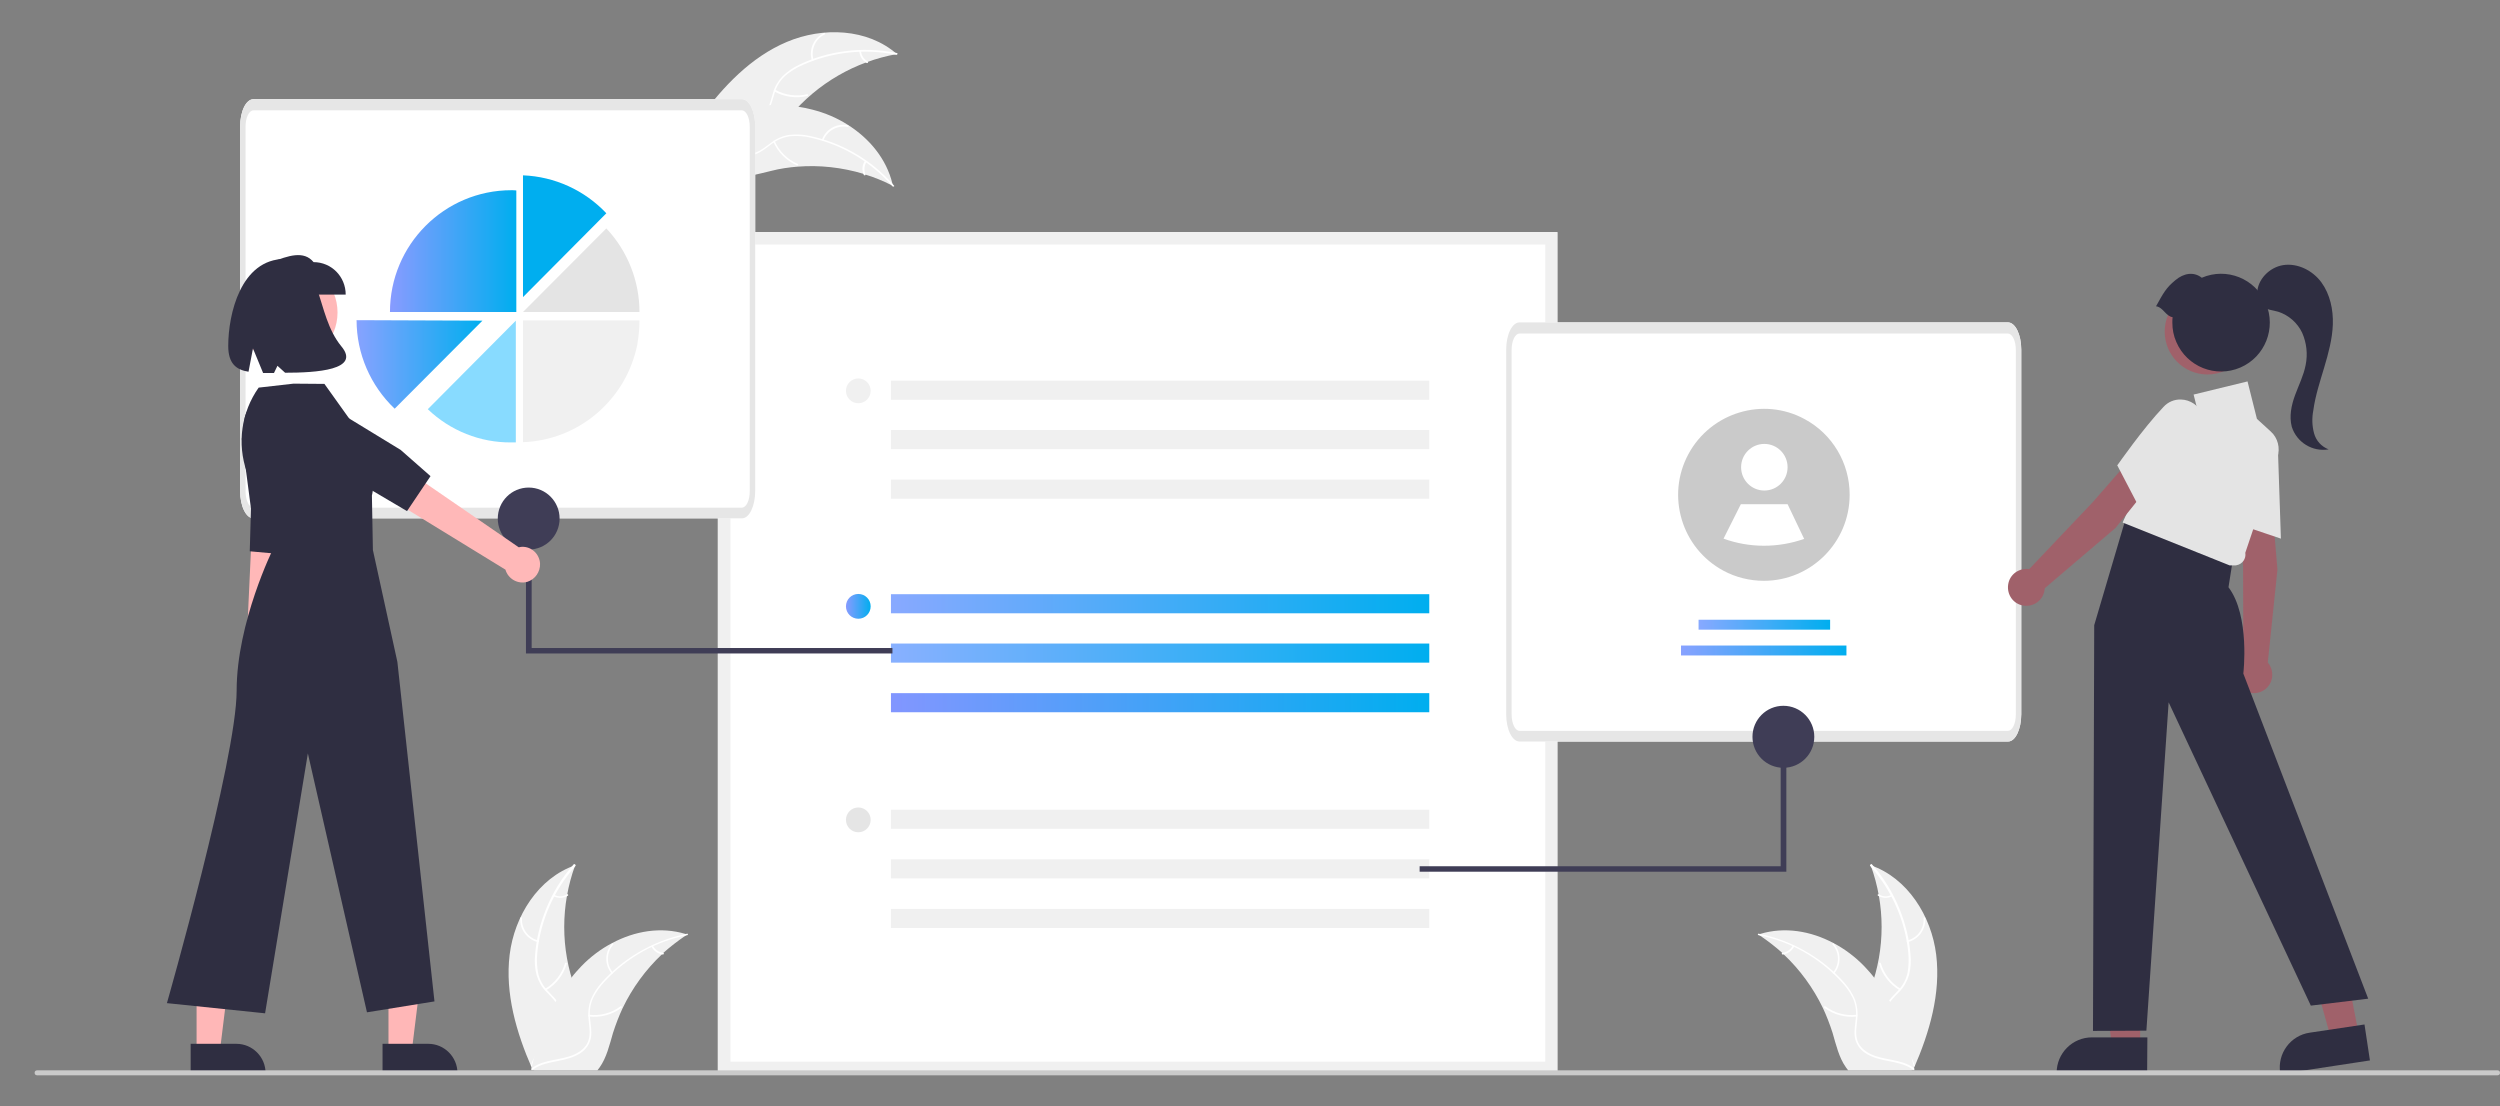 <svg width="825" height="365" viewBox="0 0 825 365" fill="none" xmlns="http://www.w3.org/2000/svg">
<rect x="0" y="0" width="825" height="365" fill="#808080" stroke="none"/>
<g clip-path="url(#clip0_6_2177)">
<path d="M259.659 13.831C271.491 8.839 286.261 9.33 295.972 17.841C282.262 20.296 269.777 27.498 260.801 38.219C257.374 42.392 253.946 47.385 248.724 48.367C245.46 49.021 242.032 47.876 239.176 46.075C236.402 44.275 234.117 41.738 231.832 39.283L231.016 38.955C238.605 28.562 247.826 18.823 259.659 13.831Z" fill="#F0F0F0"/>
<path d="M295.809 18.086C285.445 15.958 274.592 17.104 264.882 21.442C262.76 22.342 260.801 23.569 259.088 25.042C257.456 26.597 256.232 28.48 255.66 30.607C255.008 32.572 254.6 34.699 253.539 36.5C252.396 38.382 250.438 39.61 248.316 39.937C245.705 40.428 243.012 39.937 240.401 39.446C237.545 38.791 234.525 38.137 231.669 38.873C231.343 38.955 231.18 38.382 231.588 38.3C236.647 37.073 241.543 39.855 246.684 39.61C249.051 39.528 251.417 38.628 252.804 36.663C254.028 34.945 254.436 32.735 255.089 30.689C255.66 28.561 256.803 26.679 258.272 25.124C259.904 23.569 261.781 22.26 263.902 21.278C268.554 19.068 273.531 17.595 278.591 16.94C284.384 16.122 290.341 16.367 296.054 17.513C296.298 17.595 296.135 18.168 295.809 18.086Z" fill="white"/>
<path d="M267.901 19.887C266.84 16.286 268.553 12.521 271.899 10.884C272.226 10.721 272.47 11.212 272.144 11.376C269.043 12.849 267.493 16.45 268.472 19.723C268.553 20.05 268.064 20.214 267.901 19.887Z" fill="white"/>
<path d="M255.823 29.626C259.006 31.426 262.841 31.917 266.35 31.099C266.676 31.017 266.84 31.59 266.432 31.672C262.678 32.572 258.761 31.999 255.415 30.117C255.252 29.953 255.497 29.462 255.823 29.626Z" fill="white"/>
<path d="M284.14 16.859C284.221 18.332 285.119 19.559 286.343 20.296C286.669 20.46 286.343 20.951 286.016 20.787C284.629 20.051 283.732 18.578 283.568 17.023C283.568 16.859 283.65 16.695 283.813 16.695C283.976 16.613 284.058 16.695 284.14 16.859Z" fill="white"/>
<path d="M294.748 61.379C294.584 61.297 294.34 61.133 294.095 61.052C291.32 59.66 288.546 58.515 285.608 57.614C285.363 57.533 285.119 57.451 284.955 57.369C277.856 55.241 270.512 54.423 263.167 54.996C260.23 55.241 257.374 55.65 254.518 56.387C250.601 57.287 246.357 58.678 242.44 58.269C242.032 58.269 241.624 58.187 241.216 58.105L230.771 39.937C230.771 39.855 230.771 39.855 230.771 39.774L230.282 39.037C230.445 38.955 230.608 38.955 230.69 38.873C230.771 38.873 230.853 38.792 230.935 38.792C231.016 38.792 231.016 38.792 231.098 38.71C231.098 38.71 231.098 38.71 231.179 38.71C231.261 38.71 231.261 38.71 231.343 38.628C232.159 38.382 233.056 38.137 233.872 37.891C240.319 36.009 247.01 34.945 253.702 34.7C253.865 34.7 254.11 34.7 254.273 34.7C257.292 34.618 260.311 34.782 263.249 35.191C264.881 35.436 266.513 35.764 268.064 36.173C272.225 37.237 276.142 38.873 279.733 41.165C286.914 45.666 292.544 52.459 294.503 60.642C294.666 60.97 294.748 61.215 294.748 61.379Z" fill="#F0F0F0"/>
<path d="M294.503 61.461C287.485 53.441 278.183 47.876 267.819 45.502C265.616 44.929 263.331 44.766 261.046 44.929C258.843 45.175 256.721 45.993 254.926 47.303C253.212 48.53 251.662 49.922 249.703 50.74C247.663 51.477 245.379 51.395 243.502 50.331C241.054 49.103 239.258 47.139 237.545 45.175C235.586 42.965 233.628 40.592 230.935 39.446C230.608 39.283 230.853 38.792 231.18 38.955C235.994 41.001 238.198 46.239 242.441 49.103C244.399 50.413 246.766 51.231 249.132 50.413C251.172 49.758 252.804 48.285 254.518 47.057C256.232 45.748 258.272 44.848 260.393 44.52C262.678 44.275 264.963 44.357 267.166 44.848C272.226 45.912 277.04 47.712 281.528 50.249C286.669 53.113 291.239 56.878 295.074 61.297C295.238 61.461 294.748 61.788 294.503 61.461Z" fill="white"/>
<path d="M271.246 46.075C272.552 42.556 276.224 40.592 279.814 41.328C280.141 41.41 280.059 41.983 279.733 41.901C276.306 41.247 272.96 43.129 271.736 46.321C271.573 46.648 271.083 46.403 271.246 46.075Z" fill="white"/>
<path d="M255.66 46.566C257.129 49.921 259.822 52.622 263.249 54.095C263.576 54.259 263.331 54.75 263.005 54.586C259.496 53.031 256.721 50.249 255.171 46.73C255.008 46.484 255.579 46.239 255.66 46.566Z" fill="white"/>
<path d="M285.935 53.44C285.2 54.668 285.037 56.223 285.608 57.532C285.772 57.86 285.2 58.023 285.037 57.696C284.384 56.223 284.466 54.586 285.364 53.195C285.445 53.031 285.608 53.031 285.772 53.031C285.935 53.195 286.016 53.359 285.935 53.44Z" fill="white"/>
<path d="M706.269 345.441H696.966L692.56 309.595H706.269V345.441Z" fill="#A0616A"/>
<path d="M708.553 354.443H678.687V354.033C678.687 347.568 683.91 342.331 690.356 342.331H708.635L708.553 354.443Z" fill="#2F2E41"/>
<path d="M778.405 341.431L769.265 342.822L759.555 308.04L771.55 305.913L778.405 341.431Z" fill="#A0616A"/>
<path d="M782.077 349.942L752.537 354.443L752.456 354.034C751.476 347.65 755.883 341.676 762.248 340.776L780.282 338.075L782.077 349.942Z" fill="#2F2E41"/>
<path d="M513.932 354.443H236.892V76.601H513.932V354.443Z" fill="white"/>
<path d="M513.932 354.443H236.892V76.601H513.932V354.443ZM241.053 350.351H509.933V80.693H241.053V350.351Z" fill="#F0F0F0"/>
<path d="M471.662 196.085H294.013V202.387H471.662V196.085Z" fill="url(#paint0_linear_6_2177)"/>
<path d="M471.662 212.371H294.013V218.673H471.662V212.371Z" fill="url(#paint1_linear_6_2177)"/>
<path d="M471.662 228.739H294.013V235.04H471.662V228.739Z" fill="url(#paint2_linear_6_2177)"/>
<path d="M283.242 204.187C285.495 204.187 287.322 202.355 287.322 200.095C287.322 197.835 285.495 196.003 283.242 196.003C280.988 196.003 279.162 197.835 279.162 200.095C279.162 202.355 280.988 204.187 283.242 204.187Z" fill="url(#paint3_linear_6_2177)"/>
<path d="M471.662 125.622H294.013V131.924H471.662V125.622Z" fill="#F0F0F0"/>
<path d="M471.662 141.908H294.013V148.21H471.662V141.908Z" fill="#F0F0F0"/>
<path d="M471.662 158.276H294.013V164.577H471.662V158.276Z" fill="#F0F0F0"/>
<path d="M283.242 133.07C285.495 133.07 287.322 131.238 287.322 128.978C287.322 126.718 285.495 124.886 283.242 124.886C280.988 124.886 279.162 126.718 279.162 128.978C279.162 131.238 280.988 133.07 283.242 133.07Z" fill="#F0F0F0"/>
<path d="M471.662 267.203H294.013V273.505H471.662V267.203Z" fill="#F0F0F0"/>
<path d="M471.662 283.571H294.013V289.872H471.662V283.571Z" fill="#F0F0F0"/>
<path d="M471.662 299.938H294.013V306.24H471.662V299.938Z" fill="#F0F0F0"/>
<path d="M283.242 274.65C285.495 274.65 287.322 272.818 287.322 270.558C287.322 268.298 285.495 266.466 283.242 266.466C280.988 266.466 279.162 268.298 279.162 270.558C279.162 272.818 280.988 274.65 283.242 274.65Z" fill="#E5E5E5"/>
<path d="M662.693 244.697H501.447C498.999 244.697 497.04 240.687 497.04 235.695V115.392C497.04 110.4 498.999 106.39 501.447 106.39H662.611C665.059 106.39 667.018 110.4 667.018 115.392V235.695C667.018 240.687 665.059 244.697 662.693 244.697Z" fill="white"/>
<path d="M662.693 244.697H501.447C498.999 244.697 497.04 240.687 497.04 235.695V115.392C497.04 110.4 498.999 106.39 501.447 106.39H662.611C665.059 106.39 667.018 110.4 667.018 115.392V235.695C667.018 240.687 665.059 244.697 662.693 244.697ZM501.447 110.073C499.978 110.073 498.835 112.446 498.835 115.474V235.777C498.835 238.723 499.978 241.178 501.447 241.178H662.611C664.08 241.178 665.223 238.805 665.223 235.777V115.474C665.223 112.528 664.08 110.073 662.611 110.073H501.447Z" fill="#E6E6E6"/>
<path d="M603.939 204.515H560.527V207.788H603.939V204.515Z" fill="url(#paint4_linear_6_2177)"/>
<path d="M609.325 213.026H554.733V216.299H609.325V213.026Z" fill="url(#paint5_linear_6_2177)"/>
<path d="M610.386 163.268C610.386 178.981 597.656 191.666 582.07 191.666C577.418 191.666 572.767 190.52 568.687 188.311C554.896 180.863 549.755 163.595 557.181 149.847C564.607 136.098 581.825 130.86 595.534 138.307C604.674 143.218 610.386 152.793 610.386 163.268Z" fill="#CACACA"/>
<path d="M582.233 161.877C586.47 161.877 589.904 158.433 589.904 154.184C589.904 149.935 586.47 146.491 582.233 146.491C577.997 146.491 574.562 149.935 574.562 154.184C574.562 158.433 577.997 161.877 582.233 161.877Z" fill="white"/>
<path d="M595.371 177.835C586.721 180.863 577.337 180.863 568.769 177.753L574.481 166.378H589.904L595.371 177.835Z" fill="white"/>
<path d="M468.479 287.663H589.496V234.549H587.619V285.862H468.479V287.663Z" fill="#3F3D56"/>
<path d="M588.516 253.372C594.15 253.372 598.717 248.792 598.717 243.142C598.717 237.493 594.15 232.913 588.516 232.913C582.883 232.913 578.316 237.493 578.316 243.142C578.316 248.792 582.883 253.372 588.516 253.372Z" fill="#3F3D56"/>
<path d="M244.889 171.043H83.642C81.194 171.043 79.236 167.032 79.236 162.04V41.738C79.236 36.745 81.194 32.735 83.642 32.735H244.807C247.255 32.735 249.214 36.745 249.214 41.738V162.04C249.214 167.032 247.255 171.043 244.889 171.043Z" fill="white"/>
<path d="M244.889 171.043H83.642C81.194 171.043 79.236 167.032 79.236 162.04V41.738C79.236 36.745 81.194 32.735 83.642 32.735H244.807C247.255 32.735 249.214 36.745 249.214 41.738V162.04C249.214 167.032 247.255 171.043 244.889 171.043ZM83.642 36.418C82.174 36.418 81.031 38.791 81.031 41.819V162.122C81.031 165.068 82.174 167.523 83.642 167.523H244.807C246.276 167.523 247.418 165.15 247.418 162.122V41.819C247.418 38.873 246.276 36.418 244.807 36.418H83.642Z" fill="#E6E6E6"/>
<path d="M200.089 70.381C192.908 62.77 183.034 58.269 172.589 57.86V98.043L200.089 70.381Z" fill="#00AEEF"/>
<path d="M200.089 75.374L172.589 102.953H211.024C211.024 92.723 207.107 82.821 200.089 75.374Z" fill="#E4E4E4"/>
<path d="M211.024 105.817C211.024 108.354 210.779 110.809 210.371 113.264C210.371 113.428 210.289 113.674 210.289 113.837C209.392 118.093 207.841 122.267 205.638 126.031C205.556 126.195 205.393 126.441 205.311 126.604C203.108 130.205 200.415 133.397 197.233 136.179C197.07 136.343 196.906 136.425 196.743 136.588C189.97 142.317 181.484 145.591 172.589 145.918V105.735H211.024V105.817Z" fill="#F0F0F0"/>
<path d="M168.672 146C169.243 146 169.733 146 170.222 146V105.817L141.172 135.034C148.598 142.154 158.472 146.082 168.672 146Z" fill="#88DBFF"/>
<path d="M168.754 62.77C146.64 62.77 128.687 80.775 128.687 102.953H170.386V62.852C169.815 62.77 169.243 62.77 168.754 62.77Z" fill="url(#paint6_linear_6_2177)"/>
<path d="M159.206 105.817L150.801 114.247L150.556 114.492L143.212 121.858L142.967 122.103L135.052 130.042L134.807 130.287L130.237 134.87C122.24 127.259 117.67 116.702 117.67 105.654L159.206 105.817Z" fill="url(#paint7_linear_6_2177)"/>
<path d="M294.503 215.644H173.568V162.531H175.445V213.844H294.503V215.644Z" fill="#3F3D56"/>
<path d="M174.466 181.354C180.099 181.354 184.666 176.774 184.666 171.124C184.666 165.475 180.099 160.895 174.466 160.895C168.832 160.895 164.266 165.475 164.266 171.124C164.266 176.774 168.832 181.354 174.466 181.354Z" fill="#3F3D56"/>
<path d="M749.844 167.687L739.562 170.388L740.215 187.165L740.297 217.609C737.522 219.491 736.87 223.337 738.746 226.12C740.623 228.902 744.459 229.557 747.233 227.675C750.008 225.792 750.66 221.946 748.783 219.163C748.62 219 748.539 218.836 748.375 218.591L751.558 187.983L749.844 167.687Z" fill="#A0616A"/>
<path d="M752.7 177.754L737.685 172.68V172.434C737.685 172.27 735.482 158.031 735.482 148.21C735.401 146 736.298 143.872 738.012 142.399C740.297 140.272 743.642 139.781 746.498 141.008C749.518 142.236 751.558 145.182 751.721 148.537L752.7 177.754Z" fill="#E4E4E4"/>
<path d="M724.711 176.362L701.699 170.388L691.091 206.315L690.683 340.203L708.309 340.121L715.653 231.767L762.574 331.855L781.506 329.564L740.297 222.273C740.297 222.273 742.582 203.287 735.401 193.794L736.951 183.973L724.711 176.362Z" fill="#2F2E41"/>
<path d="M737.522 186.592H735.808L700.475 172.434L717.366 134.624L725.363 136.097L723.894 130.205L741.684 125.868L744.785 138.225L749.354 142.399C751.721 144.527 752.537 147.882 751.558 150.91L740.949 182.418C741.276 184.382 739.97 186.183 738.093 186.51C737.93 186.592 737.685 186.592 737.522 186.592Z" fill="#E4E4E4"/>
<path d="M710.92 158.276L701.617 153.12L690.601 165.723L669.629 187.82C666.283 187.329 663.183 189.538 662.693 192.894C662.203 196.249 664.407 199.359 667.752 199.85C671.098 200.341 674.199 198.131 674.689 194.776C674.689 194.53 674.77 194.367 674.77 194.121L698.108 174.234L710.92 158.276Z" fill="#A0616A"/>
<path d="M706.024 167.605L698.68 153.529L698.843 153.366C698.925 153.284 707.166 141.417 713.939 134.297C715.408 132.66 717.53 131.76 719.733 131.842C722.834 131.924 725.608 133.806 726.833 136.752C728.138 139.78 727.649 143.299 725.445 145.755L706.024 167.605Z" fill="#E4E4E4"/>
<path d="M728.464 123.576C736.261 123.576 742.582 117.238 742.582 109.418C742.582 101.599 736.261 95.26 728.464 95.26C720.668 95.26 714.347 101.599 714.347 109.418C714.347 117.238 720.668 123.576 728.464 123.576Z" fill="#A0616A"/>
<path d="M711.491 101.07C713.858 96.815 714.755 95.014 717.856 92.477C720.549 90.186 723.895 89.531 726.588 91.659C734.748 88.14 744.214 91.905 747.723 100.088C751.232 108.272 747.478 117.766 739.318 121.285C731.157 124.804 721.691 121.039 718.183 112.855C717.285 110.809 716.877 108.681 716.877 106.472C716.877 105.899 716.877 105.244 716.959 104.671C714.674 104.344 713.858 101.398 711.491 101.07Z" fill="#2F2E41"/>
<path d="M87.804 224.729C90.334 223.255 91.15 219.982 89.599 217.445C89.436 217.199 89.273 216.954 89.028 216.708L95.883 147.391L84.377 148.128L81.194 216.381C79.073 218.427 79.073 221.864 81.194 223.91C82.99 225.711 85.682 226.038 87.804 224.729Z" fill="#FFB8B8"/>
<path d="M79.807 144.854L82.826 167.851L82.418 181.927L95.067 183.073L97.596 171.37L98.984 140.353C99.228 135.525 95.638 131.269 90.823 130.778C85.846 130.205 81.276 133.724 80.623 138.716L79.807 144.854Z" fill="#2F2E41"/>
<path d="M128.197 346.995H135.868L139.54 317.288H128.197V346.995Z" fill="#FFB7B7"/>
<path d="M126.239 344.458H141.335C146.639 344.458 150.964 348.796 150.964 354.115V354.443H126.239V344.458Z" fill="#2F2E41"/>
<path d="M64.874 346.995H72.545L76.217 317.288H64.874V346.995Z" fill="#FFB7B7"/>
<path d="M62.916 344.458H78.012C83.316 344.458 87.641 348.796 87.641 354.115V354.443H62.916V344.458Z" fill="#2F2E41"/>
<path d="M94.74 119.812C103.934 119.812 111.387 112.337 111.387 103.116C111.387 93.896 103.934 86.421 94.74 86.421C85.546 86.421 78.093 93.896 78.093 103.116C78.093 112.337 85.546 119.812 94.74 119.812Z" fill="#FFB8B8"/>
<path d="M96.862 126.604L85.356 127.914C79.644 136.016 78.175 146.328 81.439 155.739L90.171 181.027C90.171 181.027 78.093 205.333 78.093 227.921C78.093 250.508 55.081 331.037 55.081 331.037L87.478 334.393L101.595 248.626L121.098 334.065L143.375 330.464L131.135 218.427L123.056 181.518L122.73 163.514C122.73 163.514 126.157 150.01 117.589 141.417L107.062 126.686L96.862 126.604Z" fill="#2F2E41"/>
<path d="M178.22 186.019C178.056 182.827 175.364 180.29 172.181 180.454C171.855 180.454 171.528 180.536 171.202 180.618L108.45 137.489L103.146 148.946L166.795 187.983C167.693 191.093 170.957 192.893 174.058 191.993C176.588 191.175 178.301 188.72 178.22 186.019Z" fill="#FFB8B8"/>
<path d="M97.433 151.647L121.016 160.813L134.317 168.669L142.07 157.13L132.196 148.455L103.227 130.778C98.657 127.996 92.782 129.223 89.762 133.561C86.58 138.062 87.559 144.363 92.047 147.637L97.433 151.647Z" fill="#2F2E41"/>
<path d="M114.08 97.224H89.681V86.503C95.067 84.376 100.289 82.575 103.472 86.503C109.347 86.503 114.08 91.25 114.08 97.224Z" fill="#2F2E41"/>
<path d="M94.006 85.439C79.399 85.521 75.319 103.771 75.319 114.165C75.319 119.975 77.93 122.021 82.01 122.676L83.479 114.983L86.825 123.085C87.967 123.085 89.191 123.085 90.415 123.085L91.558 120.712L94.087 123.003C104.369 123.003 119.221 122.103 112.611 114.246C103.88 103.607 106.736 85.357 94.006 85.439Z" fill="#2F2E41"/>
<path d="M763.635 142.972C762.982 140.517 762.901 137.98 763.39 135.443C764.043 130.614 765.594 125.95 766.981 121.285C768.368 116.62 769.674 111.873 769.837 107.045C770 102.216 768.939 97.142 766.083 93.214C763.227 89.286 758.249 86.749 753.435 87.486C748.865 88.222 744.867 92.314 744.867 96.897C744.051 98.37 745.111 100.416 746.58 101.316C748.131 102.216 750.089 102.38 751.803 102.871C755.312 104.017 758.168 106.554 759.718 109.827C761.187 113.183 761.595 116.866 760.861 120.466C760.208 123.904 758.576 127.095 757.352 130.451C756.128 133.806 755.393 137.407 756.291 140.844C757.923 146 763.145 149.192 768.45 148.292C766.083 147.391 764.288 145.427 763.635 142.972Z" fill="#2F2E41"/>
<path d="M824.184 354.852H12.24C11.751 354.852 11.424 354.525 11.424 354.034C11.424 353.543 11.751 353.215 12.24 353.215H824.184C824.674 353.215 825 353.543 825 354.034C825 354.525 824.674 354.852 824.184 354.852Z" fill="#CACACA"/>
<path d="M638.947 315.078C637.396 302.312 629.481 289.708 617.322 285.535C622.137 298.711 622.137 313.114 617.322 326.208C615.445 331.282 612.834 336.684 614.629 341.84C615.69 345.031 618.383 347.405 621.402 348.96C624.421 350.514 627.686 351.169 630.95 351.906L631.602 352.479C636.743 340.694 640.497 327.845 638.947 315.078Z" fill="#F0F0F0"/>
<path d="M617.159 285.78C624.258 293.719 628.665 303.703 629.725 314.26C629.97 316.552 629.889 318.843 629.481 321.053C628.991 323.262 627.93 325.226 626.38 326.863C624.992 328.418 623.36 329.809 622.381 331.692C621.402 333.656 621.239 335.865 621.973 337.911C622.871 340.448 624.584 342.494 626.38 344.458C628.338 346.668 630.46 348.878 631.276 351.742C631.357 352.069 631.929 351.906 631.847 351.578C630.378 346.504 625.482 343.64 623.197 339.139C622.136 337.011 621.647 334.556 622.708 332.346C623.605 330.382 625.237 328.909 626.706 327.354C628.257 325.799 629.317 323.917 629.97 321.789C630.541 319.58 630.705 317.288 630.46 314.997C630.052 309.841 628.828 304.849 626.869 300.02C624.666 294.537 621.565 289.545 617.648 285.125C617.322 285.125 616.914 285.535 617.159 285.78Z" fill="white"/>
<path d="M629.562 310.905C633.153 310.004 635.601 306.649 635.356 302.966C635.356 302.639 634.785 302.639 634.785 302.966C635.03 306.403 632.745 309.595 629.399 310.332C629.073 310.414 629.236 310.986 629.562 310.905Z" fill="white"/>
<path d="M627.196 326.29C624.013 324.408 621.728 321.38 620.668 317.861C620.586 317.534 620.015 317.697 620.096 318.025C621.157 321.707 623.605 324.817 626.869 326.781C627.277 326.945 627.522 326.454 627.196 326.29Z" fill="white"/>
<path d="M624.095 295.356C622.789 296.01 621.239 295.928 620.015 295.11C619.688 294.946 619.443 295.437 619.77 295.601C621.157 296.42 622.789 296.501 624.258 295.847C624.421 295.765 624.503 295.601 624.421 295.519C624.34 295.356 624.176 295.274 624.095 295.356Z" fill="white"/>
<path d="M580.274 308.368C580.438 308.531 580.682 308.613 580.846 308.777C583.375 310.496 585.823 312.378 588.108 314.424C588.271 314.588 588.435 314.751 588.598 314.915C593.984 319.989 598.39 326.045 601.573 332.674C602.797 335.293 603.858 338.075 604.755 340.858C605.898 344.786 606.877 349.042 609.162 352.233C609.406 352.561 609.651 352.888 609.896 353.215H630.786C630.868 353.215 630.868 353.133 630.95 353.133H631.766C631.766 352.97 631.684 352.806 631.684 352.724C631.684 352.642 631.602 352.561 631.602 352.479C631.602 352.397 631.602 352.397 631.602 352.315C631.602 352.315 631.602 352.315 631.602 352.233C631.602 352.151 631.602 352.151 631.602 352.07C631.358 351.251 631.194 350.351 630.95 349.533C629.317 342.986 626.951 336.684 623.769 330.71C623.687 330.546 623.605 330.382 623.442 330.137C621.973 327.518 620.341 324.981 618.464 322.608C617.485 321.298 616.343 320.071 615.2 318.843C612.263 315.815 608.835 313.196 605.082 311.232C597.574 307.222 588.924 305.749 580.846 308.204C580.682 308.286 580.519 308.286 580.274 308.368Z" fill="#F0F0F0"/>
<path d="M580.356 308.613C590.801 310.659 600.267 315.979 607.53 323.835C609.08 325.472 610.468 327.354 611.447 329.4C612.344 331.446 612.671 333.656 612.426 335.947C612.263 337.993 611.773 340.121 612.1 342.249C612.426 344.377 613.732 346.341 615.527 347.487C617.73 348.96 620.423 349.614 622.953 350.105C625.809 350.678 628.828 351.169 631.276 352.97C631.603 353.215 631.929 352.724 631.603 352.479C627.441 349.369 621.81 350.024 617.241 347.814C615.119 346.75 613.242 345.113 612.752 342.658C612.263 340.53 612.752 338.403 612.916 336.275C613.16 334.147 612.916 331.937 612.181 329.891C611.284 327.764 610.06 325.881 608.509 324.163C605.082 320.316 601.083 317.043 596.677 314.424C591.617 311.396 586.15 309.268 580.356 308.122C580.03 308.04 579.948 308.613 580.356 308.613Z" fill="white"/>
<path d="M605.326 321.216C607.693 318.352 607.611 314.178 605.163 311.396C604.918 311.15 604.51 311.477 604.755 311.723C607.04 314.342 607.122 318.188 604.918 320.889C604.592 321.134 605.082 321.462 605.326 321.216Z" fill="white"/>
<path d="M612.671 334.884C608.999 335.293 605.327 334.311 602.389 332.101C602.062 331.856 601.736 332.347 602.062 332.592C605.163 334.884 608.999 335.866 612.752 335.456C613.079 335.456 612.997 334.884 612.671 334.884Z" fill="white"/>
<path d="M591.535 312.132C590.883 313.442 589.577 314.26 588.19 314.424C587.863 314.424 587.945 314.997 588.271 314.997C589.822 314.833 591.291 313.851 592.025 312.46C592.107 312.296 592.107 312.132 591.943 312.05C591.78 311.968 591.617 311.969 591.535 312.132Z" fill="white"/>
<path d="M168.182 315.078C169.733 302.312 177.648 289.708 189.807 285.535C184.992 298.711 184.992 313.114 189.807 326.208C191.684 331.282 194.295 336.684 192.5 341.84C191.439 345.031 188.746 347.405 185.727 348.96C182.708 350.514 179.443 351.169 176.179 351.906L175.527 352.479C170.386 340.694 166.632 327.845 168.182 315.078Z" fill="#F0F0F0"/>
<path d="M189.889 285.78C182.789 293.719 178.383 303.703 177.322 314.26C177.077 316.552 177.159 318.843 177.567 321.053C178.056 323.262 179.117 325.226 180.668 326.863C182.055 328.418 183.687 329.809 184.666 331.692C185.645 333.656 185.809 335.865 185.074 337.911C184.177 340.448 182.463 342.494 180.668 344.458C178.709 346.668 176.588 348.878 175.772 351.742C175.69 352.069 175.119 351.906 175.2 351.578C176.669 346.504 181.565 343.64 183.85 339.139C184.911 337.011 185.401 334.556 184.34 332.346C183.442 330.382 181.81 328.909 180.341 327.354C178.791 325.799 177.73 323.917 177.077 321.789C176.506 319.58 176.343 317.288 176.588 314.997C176.996 309.841 178.22 304.849 180.178 300.02C182.381 294.537 185.482 289.545 189.399 285.125C189.807 285.125 190.134 285.535 189.889 285.78Z" fill="white"/>
<path d="M177.485 310.905C173.895 310.004 171.447 306.649 171.692 302.966C171.692 302.639 172.263 302.639 172.263 302.966C172.018 306.403 174.303 309.595 177.649 310.332C178.057 310.414 177.893 310.986 177.485 310.905Z" fill="white"/>
<path d="M179.933 326.29C183.115 324.408 185.4 321.38 186.461 317.861C186.543 317.534 187.114 317.697 187.032 318.025C185.972 321.707 183.523 324.817 180.259 326.781C179.851 326.945 179.607 326.454 179.933 326.29Z" fill="white"/>
<path d="M183.034 295.356C184.34 296.01 185.89 295.928 187.114 295.11C187.441 294.946 187.686 295.437 187.359 295.601C185.972 296.42 184.34 296.501 182.871 295.847C182.708 295.765 182.626 295.601 182.708 295.519C182.708 295.356 182.871 295.274 183.034 295.356Z" fill="white"/>
<path d="M226.773 308.368C226.61 308.531 226.365 308.613 226.202 308.777C223.672 310.496 221.224 312.378 218.939 314.424C218.776 314.588 218.613 314.751 218.449 314.915C213.064 319.989 208.657 326.045 205.475 332.674C204.251 335.293 203.19 338.075 202.292 340.858C201.15 344.786 200.17 349.042 197.886 352.233C197.641 352.561 197.396 352.888 197.151 353.215H176.261C176.179 353.215 176.179 353.133 176.098 353.133H175.282C175.282 352.97 175.363 352.806 175.363 352.724C175.363 352.642 175.445 352.561 175.445 352.479C175.445 352.397 175.445 352.397 175.445 352.315C175.445 352.315 175.445 352.315 175.445 352.233C175.445 352.151 175.445 352.151 175.445 352.07C175.69 351.251 175.853 350.351 176.098 349.533C177.73 342.986 180.096 336.684 183.279 330.71C183.36 330.546 183.442 330.382 183.605 330.137C185.074 327.518 186.706 324.981 188.583 322.608C189.562 321.298 190.705 320.071 191.847 318.843C194.785 315.815 198.212 313.196 201.966 311.232C209.473 307.222 218.123 305.749 226.202 308.204C226.365 308.286 226.61 308.286 226.773 308.368Z" fill="#F0F0F0"/>
<path d="M226.773 308.613C216.328 310.659 206.862 315.979 199.6 323.835C198.049 325.472 196.662 327.354 195.683 329.4C194.785 331.446 194.459 333.656 194.703 335.947C194.867 337.993 195.356 340.121 195.03 342.249C194.703 344.377 193.398 346.341 191.602 347.487C189.399 348.96 186.706 349.614 184.177 350.105C181.321 350.678 178.301 351.169 175.853 352.97C175.527 353.215 175.2 352.724 175.527 352.479C179.689 349.369 185.319 350.024 189.889 347.814C192.01 346.75 193.887 345.113 194.377 342.658C194.867 340.53 194.377 338.403 194.214 336.275C193.969 334.147 194.214 331.937 194.948 329.891C195.846 327.764 197.07 325.881 198.62 324.163C202.048 320.316 206.046 317.043 210.453 314.424C215.512 311.396 220.979 309.268 226.773 308.122C227.099 308.04 227.099 308.613 226.773 308.613Z" fill="white"/>
<path d="M201.803 321.216C199.436 318.352 199.518 314.178 201.966 311.396C202.211 311.15 202.619 311.477 202.374 311.723C200.089 314.342 200.007 318.188 202.211 320.889C202.455 321.134 202.047 321.462 201.803 321.216Z" fill="white"/>
<path d="M194.458 334.884C198.131 335.293 201.803 334.311 204.74 332.101C205.067 331.856 205.393 332.347 205.067 332.592C201.966 334.884 198.131 335.866 194.377 335.456C193.969 335.456 194.132 334.884 194.458 334.884Z" fill="white"/>
<path d="M215.512 312.132C216.165 313.442 217.47 314.26 218.858 314.424C219.184 314.424 219.102 314.997 218.776 314.997C217.226 314.833 215.757 313.851 215.022 312.46C214.941 312.296 214.941 312.132 215.104 312.05C215.267 311.968 215.43 311.969 215.512 312.132Z" fill="white"/>
</g>
<defs>
<linearGradient id="paint0_linear_6_2177" x1="294.052" y1="199.198" x2="471.721" y2="199.198" gradientUnits="userSpaceOnUse">
<stop stop-color="#88A9FF"/>
<stop offset="1" stop-color="#00AEEF"/>
</linearGradient>
<linearGradient id="paint1_linear_6_2177" x1="294.052" y1="215.553" x2="471.721" y2="215.553" gradientUnits="userSpaceOnUse">
<stop stop-color="#88B0FF"/>
<stop offset="1" stop-color="#00AEEF"/>
</linearGradient>
<linearGradient id="paint2_linear_6_2177" x1="294.052" y1="231.907" x2="471.721" y2="231.907" gradientUnits="userSpaceOnUse">
<stop stop-color="#8296FF"/>
<stop offset="1" stop-color="#00AEEF"/>
</linearGradient>
<linearGradient id="paint3_linear_6_2177" x1="279.174" y1="200.12" x2="287.36" y2="200.12" gradientUnits="userSpaceOnUse">
<stop stop-color="#889BFF"/>
<stop offset="1" stop-color="#00AEEF"/>
</linearGradient>
<linearGradient id="paint4_linear_6_2177" x1="560.514" y1="206.173" x2="603.903" y2="206.173" gradientUnits="userSpaceOnUse">
<stop stop-color="#88A9FF"/>
<stop offset="1" stop-color="#00AEEF"/>
</linearGradient>
<linearGradient id="paint5_linear_6_2177" x1="554.709" y1="214.671" x2="609.314" y2="214.671" gradientUnits="userSpaceOnUse">
<stop stop-color="#88A2FF"/>
<stop offset="1" stop-color="#00AEEF"/>
</linearGradient>
<linearGradient id="paint6_linear_6_2177" x1="128.663" y1="82.882" x2="170.354" y2="82.882" gradientUnits="userSpaceOnUse">
<stop stop-color="#889BFF"/>
<stop offset="1" stop-color="#00AEEF"/>
</linearGradient>
<linearGradient id="paint7_linear_6_2177" x1="117.516" y1="120.453" x2="159.167" y2="120.453" gradientUnits="userSpaceOnUse">
<stop stop-color="#88A2FF"/>
<stop offset="1" stop-color="#00AEEF"/>
</linearGradient>
<clipPath id="clip0_6_2177">
<rect width="825" height="365" fill="white"/>
</clipPath>
</defs>
</svg>
